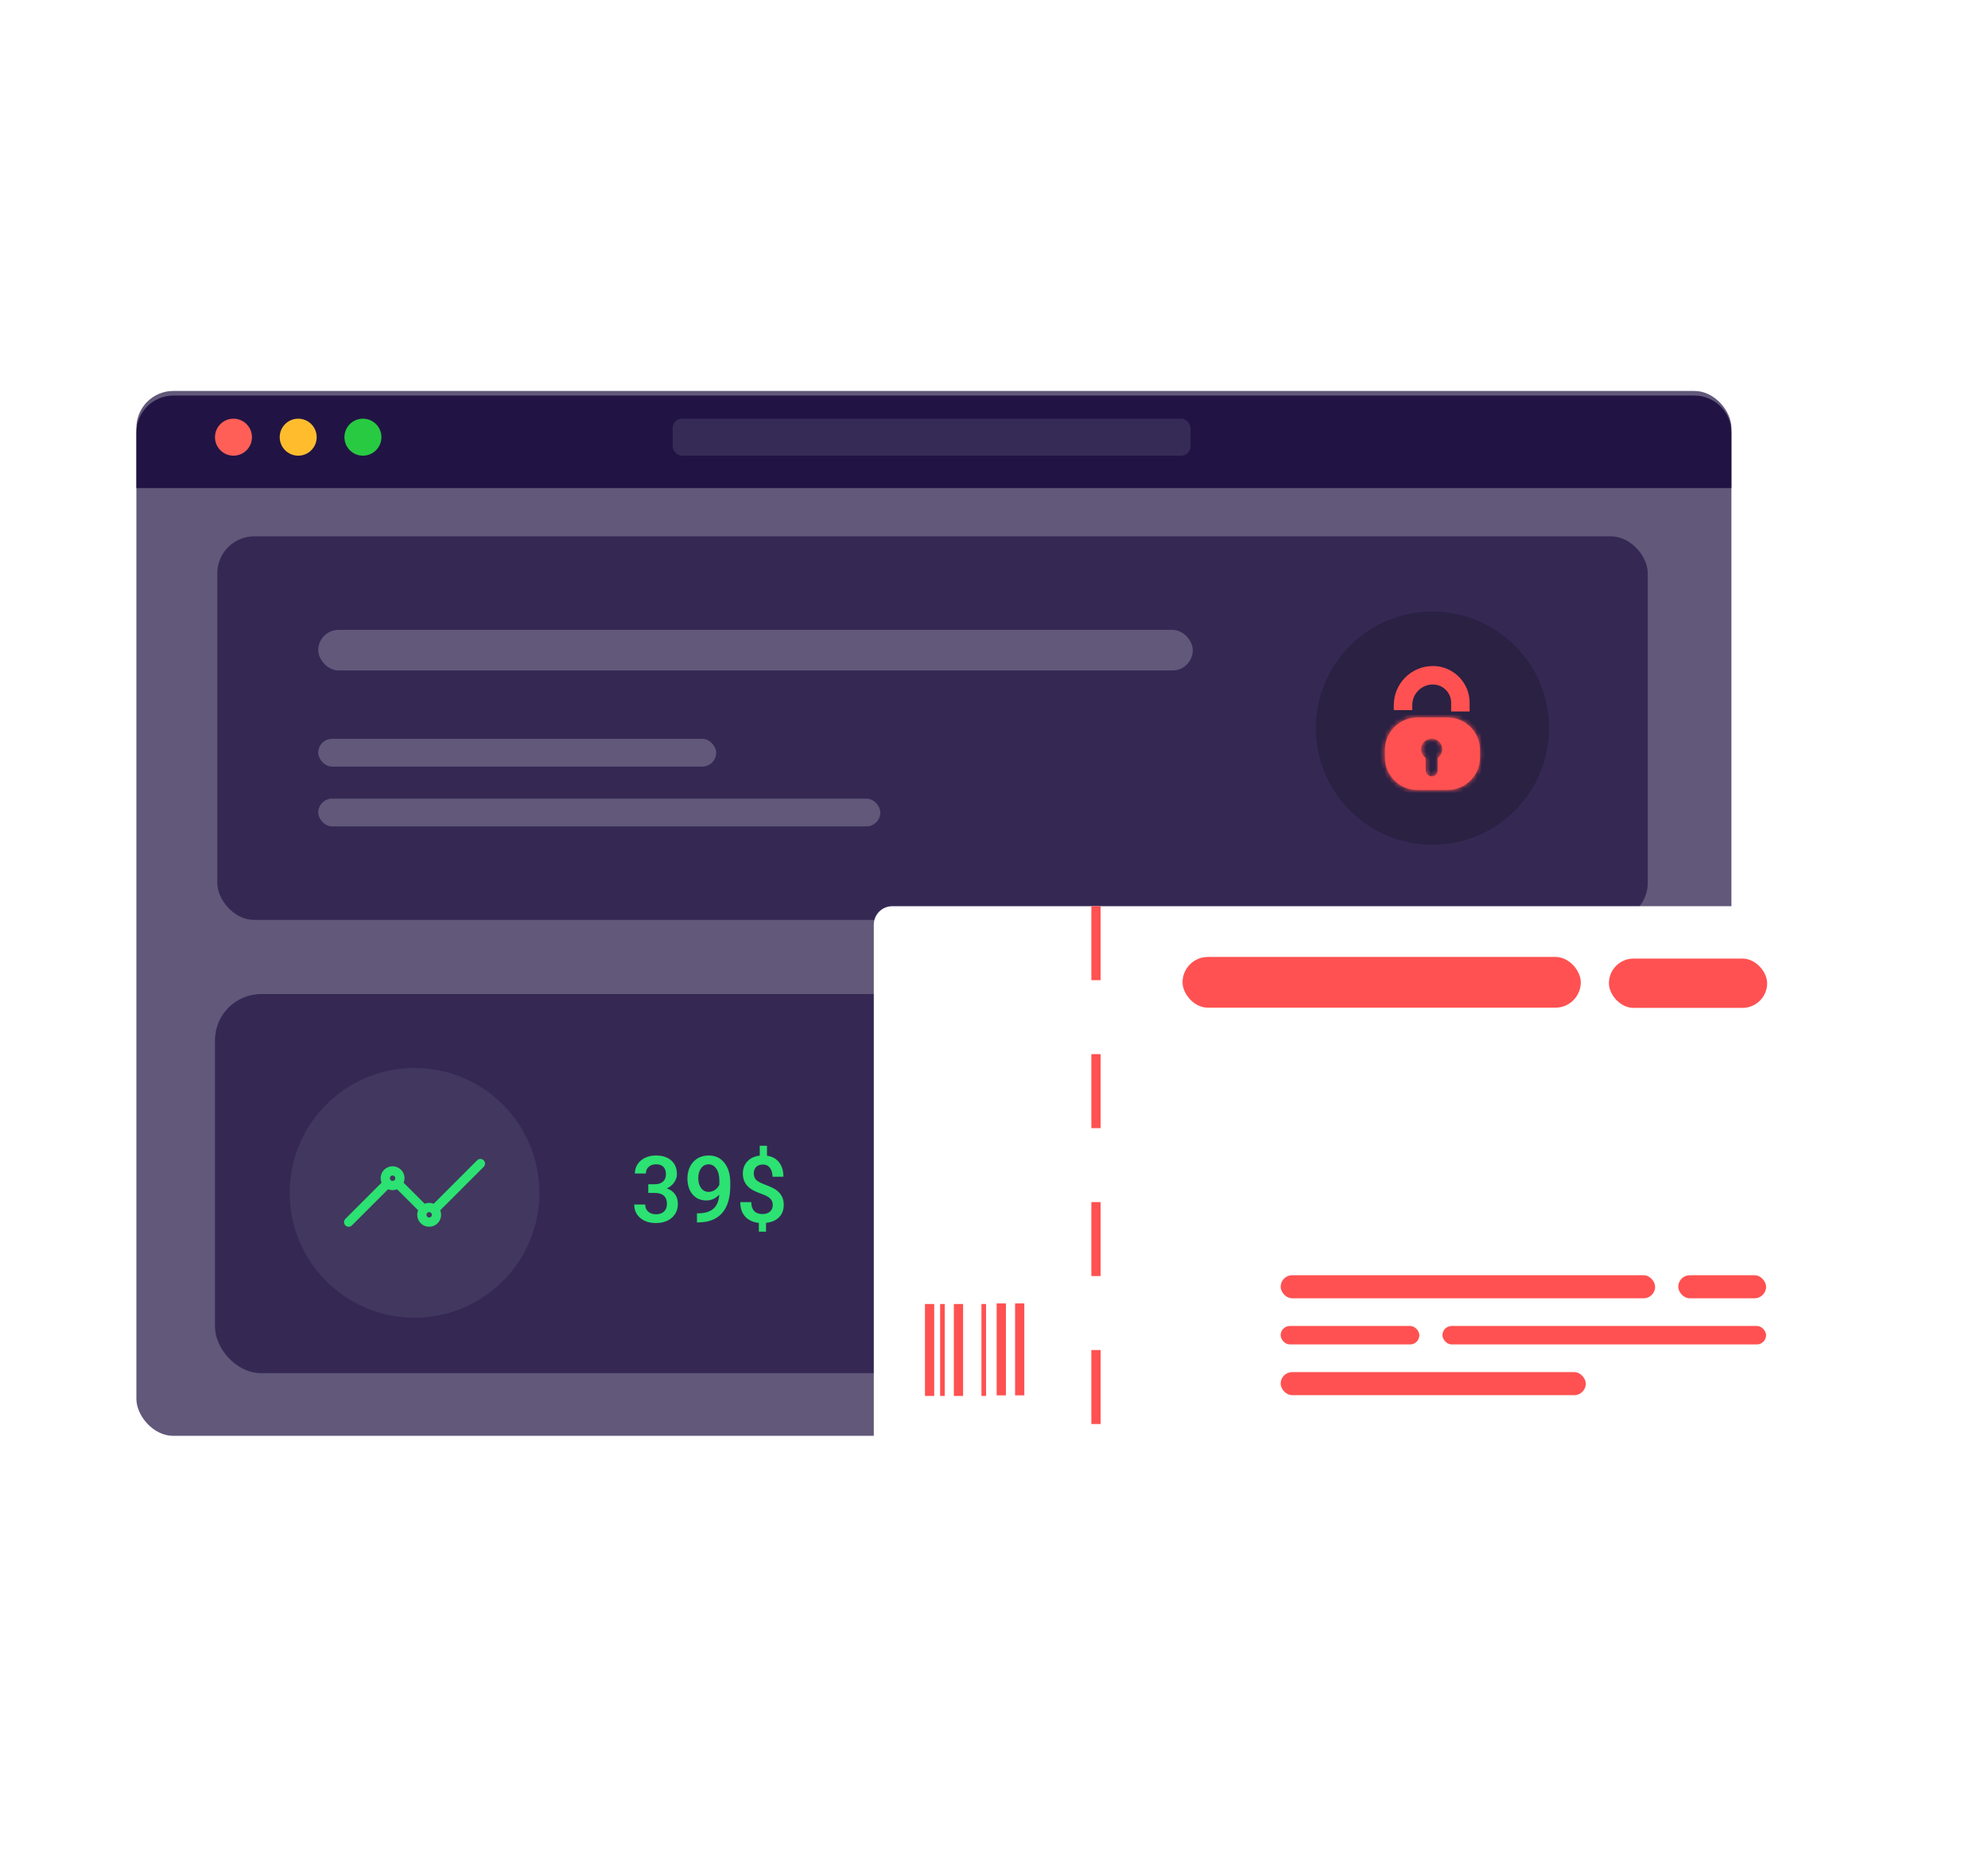 <svg width="430" height="404" viewBox="0 0 430 404" fill="none" xmlns="http://www.w3.org/2000/svg">
<circle cx="202" cy="202" r="202" fill="white" fill-opacity="0.09"/>
<rect x="29.5" y="84.557" width="345" height="226" rx="8" fill="#61587A"/>
<g filter="url(#filter0_i)">
<path fill-rule="evenodd" clip-rule="evenodd" d="M37.5 84.557C33.082 84.557 29.5 88.138 29.5 92.557V104.557H374.5V92.557C374.5 88.138 370.918 84.557 366.5 84.557H37.5Z" fill="#211444"/>
</g>
<path fill-rule="evenodd" clip-rule="evenodd" d="M50.5 98.557C52.709 98.557 54.5 96.766 54.5 94.557C54.5 92.347 52.709 90.557 50.5 90.557C48.291 90.557 46.5 92.347 46.5 94.557C46.5 96.766 48.291 98.557 50.5 98.557Z" fill="#FF5F57"/>
<path fill-rule="evenodd" clip-rule="evenodd" d="M64.5 98.557C66.709 98.557 68.5 96.766 68.5 94.557C68.5 92.347 66.709 90.557 64.5 90.557C62.291 90.557 60.5 92.347 60.5 94.557C60.5 96.766 62.291 98.557 64.5 98.557Z" fill="#FFBD2E"/>
<path fill-rule="evenodd" clip-rule="evenodd" d="M78.5 98.557C80.709 98.557 82.5 96.766 82.5 94.557C82.5 92.347 80.709 90.557 78.5 90.557C76.291 90.557 74.5 92.347 74.5 94.557C74.5 96.766 76.291 98.557 78.5 98.557Z" fill="#28CA42"/>
<rect opacity="0.23" x="145.5" y="90.557" width="112" height="8" rx="2" fill="#7F7895"/>
<rect x="47" y="116" width="309.408" height="82.972" rx="8" fill="#352954"/>
<circle opacity="0.2" cx="309.839" cy="157.485" r="25.222" fill="black"/>
<path d="M303.473 153.594V152.511C303.473 148.943 306.365 146.051 309.933 146.051V146.051V146.051C313.216 146.051 315.877 148.712 315.877 151.995V153.885" stroke="#FF5151" stroke-width="4"/>
<mask id="path-11-inside-1" fill="white">
<path fill-rule="evenodd" clip-rule="evenodd" d="M306.555 155.191C302.689 155.191 299.555 158.325 299.555 162.191V163.86C299.555 167.726 302.689 170.86 306.555 170.86H313.12C316.986 170.86 320.12 167.726 320.12 163.86V162.191C320.12 158.325 316.986 155.191 313.12 155.191H306.555ZM311.961 162.047C311.961 162.823 311.574 163.508 310.983 163.921V166.617C310.983 167.338 310.398 167.923 309.677 167.923C308.956 167.923 308.371 167.338 308.371 166.617V163.923C307.778 163.51 307.391 162.824 307.391 162.047C307.391 160.785 308.414 159.762 309.676 159.762C310.938 159.762 311.961 160.785 311.961 162.047Z"/>
</mask>
<path fill-rule="evenodd" clip-rule="evenodd" d="M306.555 155.191C302.689 155.191 299.555 158.325 299.555 162.191V163.86C299.555 167.726 302.689 170.86 306.555 170.86H313.12C316.986 170.86 320.12 167.726 320.12 163.86V162.191C320.12 158.325 316.986 155.191 313.12 155.191H306.555ZM311.961 162.047C311.961 162.823 311.574 163.508 310.983 163.921V166.617C310.983 167.338 310.398 167.923 309.677 167.923C308.956 167.923 308.371 167.338 308.371 166.617V163.923C307.778 163.51 307.391 162.824 307.391 162.047C307.391 160.785 308.414 159.762 309.676 159.762C310.938 159.762 311.961 160.785 311.961 162.047Z" fill="#FF5151"/>
<path d="M310.983 163.921L310.41 163.102L309.983 163.4V163.921H310.983ZM308.371 163.923H309.371V163.401L308.943 163.102L308.371 163.923ZM300.555 162.191C300.555 158.878 303.241 156.191 306.555 156.191V154.191C302.136 154.191 298.555 157.773 298.555 162.191H300.555ZM300.555 163.86V162.191H298.555V163.86H300.555ZM306.555 169.86C303.241 169.86 300.555 167.174 300.555 163.86H298.555C298.555 168.278 302.136 171.86 306.555 171.86V169.86ZM313.12 169.86H306.555V171.86H313.12V169.86ZM319.12 163.86C319.12 167.174 316.433 169.86 313.12 169.86V171.86C317.538 171.86 321.12 168.278 321.12 163.86H319.12ZM319.12 162.191V163.86H321.12V162.191H319.12ZM313.12 156.191C316.433 156.191 319.12 158.878 319.12 162.191H321.12C321.12 157.773 317.538 154.191 313.12 154.191V156.191ZM306.555 156.191H313.12V154.191H306.555V156.191ZM311.555 164.741C312.403 164.149 312.961 163.163 312.961 162.047H310.961C310.961 162.482 310.745 162.868 310.41 163.102L311.555 164.741ZM311.983 166.617V163.921H309.983V166.617H311.983ZM309.677 168.923C310.95 168.923 311.983 167.89 311.983 166.617H309.983C309.983 166.786 309.846 166.923 309.677 166.923V168.923ZM307.371 166.617C307.371 167.89 308.403 168.923 309.677 168.923V166.923C309.508 166.923 309.371 166.786 309.371 166.617H307.371ZM307.371 163.923V166.617H309.371V163.923H307.371ZM306.391 162.047C306.391 163.165 306.95 164.152 307.8 164.744L308.943 163.102C308.607 162.869 308.391 162.483 308.391 162.047H306.391ZM309.676 158.762C307.861 158.762 306.391 160.232 306.391 162.047H308.391C308.391 161.337 308.966 160.762 309.676 160.762V158.762ZM312.961 162.047C312.961 160.232 311.49 158.762 309.676 158.762V160.762C310.385 160.762 310.961 161.337 310.961 162.047H312.961Z" fill="#FF5151" mask="url(#path-11-inside-1)"/>
<rect x="68.836" y="136.234" width="189.164" height="8.778" rx="4.389" fill="#61587A"/>
<rect x="68.836" y="159.798" width="86.072" height="6.006" rx="3.003" fill="#61587A"/>
<rect x="68.836" y="172.732" width="121.572" height="6.006" rx="3.003" fill="#61587A"/>
<rect x="46.5" y="215" width="170" height="82" rx="10" fill="#352954"/>
<path d="M140.223 256.141H141.668C142.397 256.134 142.973 255.945 143.396 255.574C143.826 255.203 144.041 254.666 144.041 253.963C144.041 253.286 143.862 252.762 143.504 252.391C143.152 252.013 142.612 251.824 141.883 251.824C141.245 251.824 140.721 252.01 140.311 252.381C139.9 252.745 139.695 253.224 139.695 253.816H137.322C137.322 253.087 137.514 252.423 137.898 251.824C138.289 251.225 138.829 250.76 139.52 250.428C140.216 250.089 140.994 249.92 141.854 249.92C143.273 249.92 144.386 250.278 145.193 250.994C146.007 251.704 146.414 252.693 146.414 253.963C146.414 254.601 146.209 255.203 145.799 255.77C145.395 256.329 144.871 256.753 144.227 257.039C145.008 257.306 145.6 257.726 146.004 258.299C146.414 258.872 146.619 259.555 146.619 260.35C146.619 261.626 146.18 262.641 145.301 263.396C144.428 264.152 143.279 264.529 141.854 264.529C140.486 264.529 139.367 264.165 138.494 263.436C137.622 262.706 137.186 261.736 137.186 260.525H139.559C139.559 261.15 139.767 261.658 140.184 262.049C140.607 262.439 141.173 262.635 141.883 262.635C142.618 262.635 143.198 262.439 143.621 262.049C144.044 261.658 144.256 261.092 144.256 260.35C144.256 259.601 144.035 259.025 143.592 258.621C143.149 258.217 142.492 258.016 141.619 258.016H140.223V256.141ZM155.574 258.387C154.78 259.227 153.852 259.646 152.791 259.646C151.541 259.646 150.545 259.21 149.803 258.338C149.061 257.459 148.689 256.307 148.689 254.881C148.689 253.943 148.878 253.094 149.256 252.332C149.633 251.57 150.171 250.978 150.867 250.555C151.564 250.132 152.371 249.92 153.289 249.92C154.721 249.92 155.857 250.454 156.697 251.521C157.537 252.589 157.957 254.018 157.957 255.809V256.473C157.957 259.038 157.378 260.994 156.219 262.342C155.06 263.689 153.331 264.373 151.033 264.393H150.75V262.43H151.092C152.492 262.41 153.566 262.075 154.314 261.424C155.063 260.766 155.483 259.754 155.574 258.387ZM153.289 257.791C153.764 257.791 154.21 257.654 154.627 257.381C155.044 257.107 155.366 256.73 155.594 256.248V255.32C155.594 254.272 155.379 253.429 154.949 252.791C154.52 252.153 153.963 251.834 153.279 251.834C152.596 251.834 152.049 252.117 151.639 252.684C151.235 253.243 151.033 253.953 151.033 254.812C151.033 255.704 151.238 256.424 151.648 256.971C152.059 257.518 152.605 257.791 153.289 257.791ZM167.146 260.623C167.146 260.07 166.971 259.614 166.619 259.256C166.268 258.891 165.682 258.566 164.861 258.279C164.041 257.986 163.403 257.716 162.947 257.469C161.43 256.655 160.672 255.451 160.672 253.855C160.672 252.775 161.001 251.886 161.658 251.189C162.316 250.493 163.208 250.079 164.334 249.949V247.82H165.896V249.969C167.029 250.132 167.905 250.613 168.523 251.414C169.142 252.208 169.451 253.243 169.451 254.52H167.088C167.088 253.699 166.902 253.055 166.531 252.586C166.167 252.111 165.669 251.873 165.037 251.873C164.412 251.873 163.924 252.042 163.572 252.381C163.221 252.719 163.045 253.204 163.045 253.836C163.045 254.402 163.217 254.858 163.562 255.203C163.914 255.542 164.507 255.864 165.34 256.17C166.173 256.476 166.827 256.759 167.303 257.02C167.778 257.28 168.178 257.579 168.504 257.918C168.829 258.25 169.08 258.634 169.256 259.07C169.432 259.507 169.52 260.018 169.52 260.604C169.52 261.704 169.181 262.596 168.504 263.279C167.833 263.963 166.896 264.367 165.691 264.49V266.395H164.139V264.5C162.85 264.357 161.857 263.895 161.16 263.113C160.47 262.332 160.125 261.297 160.125 260.008H162.498C162.498 260.828 162.703 261.463 163.113 261.912C163.53 262.361 164.116 262.586 164.871 262.586C165.613 262.586 166.176 262.407 166.561 262.049C166.951 261.691 167.146 261.215 167.146 260.623Z" fill="#2CE272"/>
<circle cx="89.664" cy="258" r="27" fill="white" fill-opacity="0.07"/>
<path d="M75.414 264.334L83.331 256.417" stroke="#2CE272" stroke-width="2" stroke-linecap="round" stroke-linejoin="round"/>
<path d="M84.915 256.417C85.79 256.417 86.499 255.708 86.499 254.833C86.499 253.959 85.79 253.25 84.915 253.25C84.041 253.25 83.332 253.959 83.332 254.833C83.332 255.708 84.041 256.417 84.915 256.417Z" stroke="#2CE272" stroke-width="2" stroke-linecap="round" stroke-linejoin="round"/>
<path d="M92.829 264.333C93.704 264.333 94.413 263.624 94.413 262.749C94.413 261.875 93.704 261.166 92.829 261.166C91.955 261.166 91.246 261.875 91.246 262.749C91.246 263.624 91.955 264.333 92.829 264.333Z" stroke="#2CE272" stroke-width="2" stroke-linecap="round" stroke-linejoin="round"/>
<path d="M94.413 261.166L103.913 251.666M86.496 256.416L91.246 261.166L86.496 256.416Z" stroke="#2CE272" stroke-width="2" stroke-linecap="round" stroke-linejoin="round"/>
<path d="M189 200C189 197.791 190.791 196 193 196H426C428.209 196 430 197.791 430 200V292C430 305.255 419.255 316 406 316H193C190.791 316 189 314.209 189 312V200Z" fill="white"/>
<path d="M201.066 282.043V301.926" stroke="#FF5151" stroke-width="2"/>
<path d="M207.317 282.043V301.926" stroke="#FF5151" stroke-width="2"/>
<path d="M212.785 282.043V301.926" stroke="#FF5151"/>
<path d="M216.578 281.918V301.801" stroke="#FF5151" stroke-width="2"/>
<path d="M220.559 281.918V301.801" stroke="#FF5151" stroke-width="2"/>
<path d="M203.845 282.043V301.926" stroke="#FF5151"/>
<line x1="237.06" y1="196" x2="237.06" y2="316" stroke="#FF5151" stroke-width="2" stroke-dasharray="16 16"/>
<rect x="255.781" y="206.975" width="86.141" height="10.975" rx="5.488" fill="#FF5151"/>
<rect x="348.004" y="207.33" width="34.225" height="10.667" rx="5.333" fill="#FF5151"/>
<rect x="277" y="275.818" width="81" height="4.989" rx="2.494" fill="#FF5151"/>
<rect x="363" y="275.818" width="19" height="4.989" rx="2.494" fill="#FF5151"/>
<rect x="277" y="286.794" width="30" height="3.991" rx="1.995" fill="#FF5151"/>
<rect x="312" y="286.794" width="70" height="3.991" rx="1.995" fill="#FF5151"/>
<rect x="277" y="296.771" width="66" height="4.989" rx="2.494" fill="#FF5151"/>
<defs>
<filter id="filter0_i" x="29.5" y="84.557" width="345" height="20" filterUnits="userSpaceOnUse" color-interpolation-filters="sRGB">
<feFlood flood-opacity="0" result="BackgroundImageFix"/>
<feBlend mode="normal" in="SourceGraphic" in2="BackgroundImageFix" result="shape"/>
<feColorMatrix in="SourceAlpha" type="matrix" values="0 0 0 0 0 0 0 0 0 0 0 0 0 0 0 0 0 0 127 0" result="hardAlpha"/>
<feOffset dy="1"/>
<feComposite in2="hardAlpha" operator="arithmetic" k2="-1" k3="1"/>
<feColorMatrix type="matrix" values="0 0 0 0 1 0 0 0 0 1 0 0 0 0 1 0 0 0 0.04 0"/>
<feBlend mode="normal" in2="shape" result="effect1_innerShadow"/>
</filter>
</defs>
</svg>
